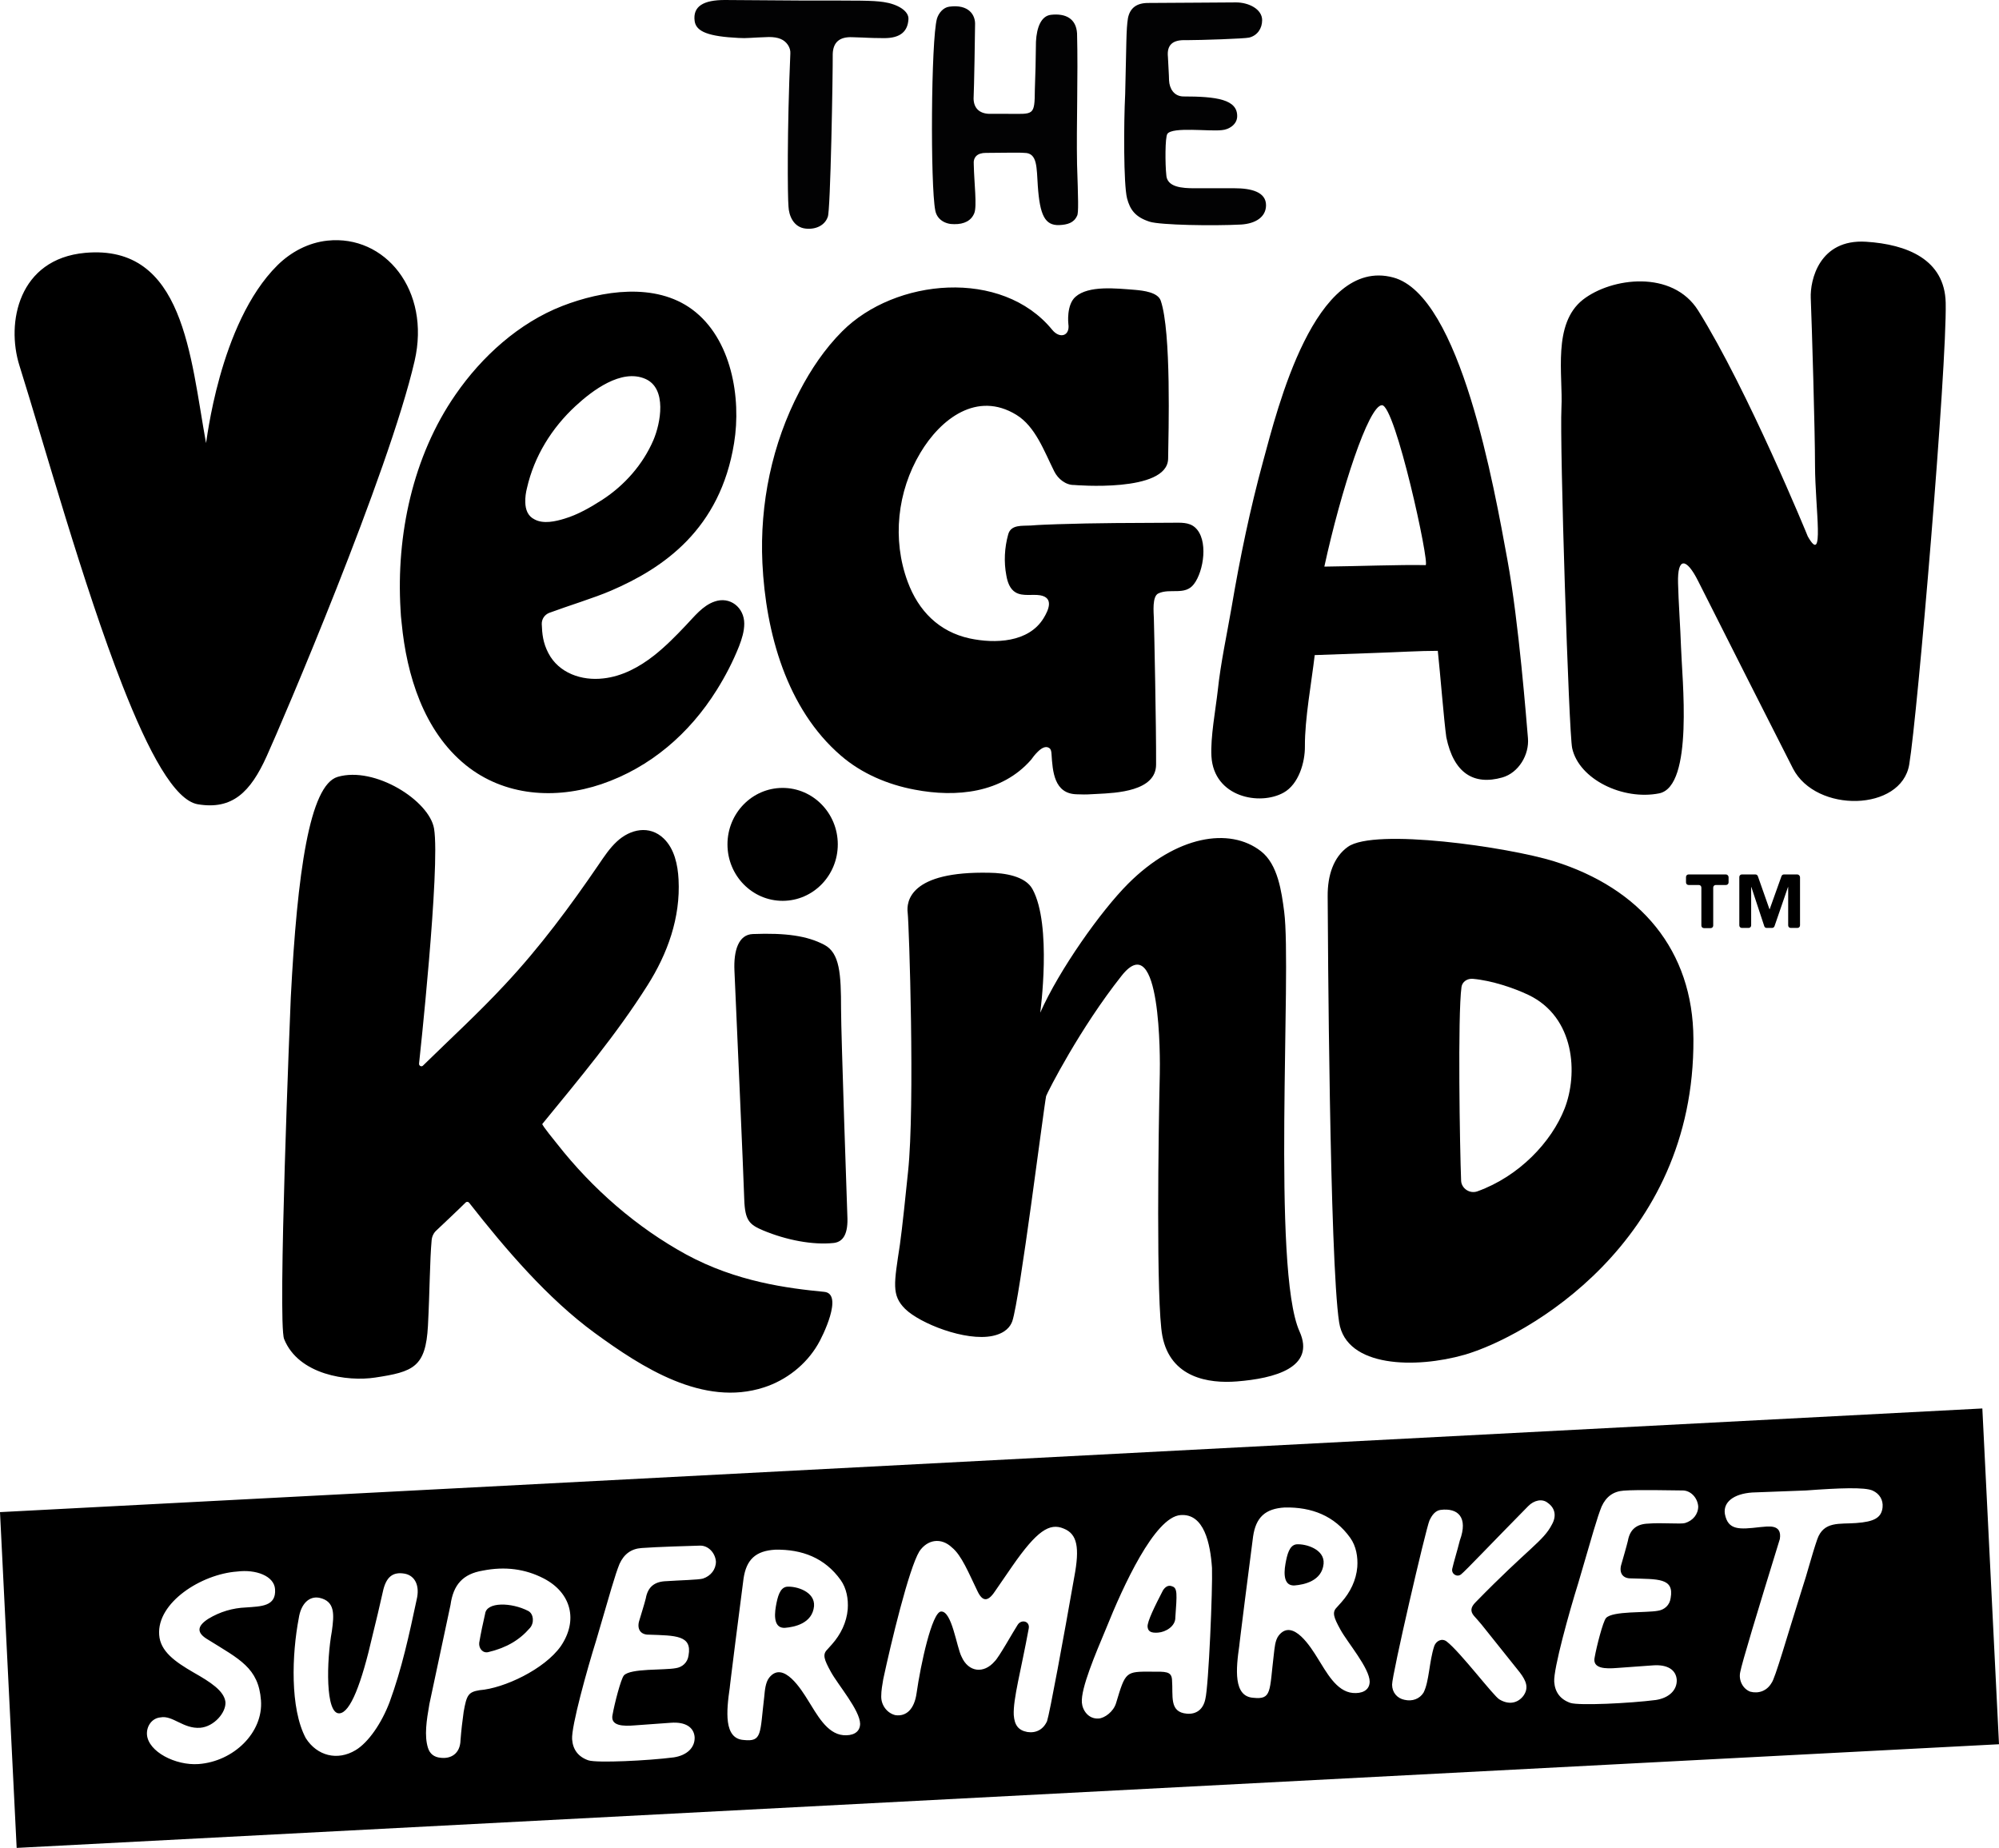 <svg data-v-d9ea982a="" version="1.1" id="logo_supermarket_svg__Layer_1" xmlns="http://www.w3.org/2000/svg" x="0" y="0" viewBox="0 0 1080 998.4" xml:space="preserve" alt="The Vegan Kind Supermarket" data-not-lazy="" class="hidden sm:block duration-200 h-24"><style>.logo_supermarket_svg__st0{fill:#020203}</style><path d="M425.1 857.2c-3.8.5-5 5.5-5.9 10.5-1.1 6.2-.6 12.1 5 11.7 4.9-.4 14.7-2.3 15.6-11.7.6-7.9-9.6-10.9-14.7-10.5zM285.4 870.3c-9.1-4.7-22.5-5-23.3 1.5-1.2 5.2-2.3 10.4-3.2 15.7-.3 3.1 2 5.8 5 5 9.6-2.3 16.7-6.4 22.4-13 2.4-2.7 2.1-7.6-.9-9.2zM633.3 857c-2.1-.9-3.8.3-5 2.2-4.3 8.3-8.5 16.8-8.3 19.6.2 2.3 1.5 3.5 5.6 3.2 4.3-.3 9.5-3.5 9.4-8.2.9-12.6 1.2-15.9-1.7-16.8zM700.4 834.3c-3.8.5-5 5.5-5.9 10.5-1.1 6.2-.6 12.1 5 11.7 4.9-.4 14.7-2.3 15.6-11.7.7-7.8-9.6-10.9-14.7-10.5z"></path><path d="M1071 760.9L0 816.9l9 181.4 1071-56-9-181.4zM132.9 868.4c-7.2.3-14 2.3-20.3 6.1-6.4 4.1-6.4 7.7-.2 11.3 17 10.6 27.3 15.2 28.6 32.8 1.3 17.4-14.8 33-33.7 34.4-12.5.9-27.2-6.7-27.9-15.9-.3-4.6 2.7-8.9 7.3-9.3 6.6-1.3 12.3 6.3 21.5 5.6 7.4-.6 14-8.2 13.6-13.9-.7-6.1-8.3-10.9-17.1-15.9-10.2-5.9-18.1-11.5-18.7-20.4-1.3-17.4 22.7-32.8 42.1-34.2 10.2-1.3 20 2.4 20.5 9.5.7 9.4-7.6 9.3-15.7 9.9zm92.2-4.2c-4 18.8-8 37.3-14.6 55.3-4.3 11.4-11.5 21.9-18.4 26-9.8 5.9-20.8 3.1-26.9-6.5-8.6-16.1-7.5-45.4-3.8-64.7 1.2-8.1 5.8-12.2 11.2-11.1 8.6 1.9 7.9 9.2 6.7 18-2.9 15.9-3.6 45 4.1 44.4 5.9-.4 11.9-16 17.9-42.2 2-7.9 3.7-15.4 5.5-23.3 1.7-8.1 5.3-11.2 12.1-9.9 5.5 1.2 8 6.7 6.2 14zm77.9 25.1c-8.8 12.5-30.7 22.8-43.9 23.8-6.1 1-7 2.6-8.6 11.7-.7 4.9-1.3 10.1-1.7 15.3-.2 7.5-5.4 10.2-10.8 9.5-3.4-.3-5.8-2.1-6.8-5.4-2-6.5-.8-14.6.8-23.7l11.4-53.5c1.5-10.9 6.7-16.7 17.4-18.5 12.1-2.4 23-.9 32.9 4.2 14.9 7.7 18.8 22.6 9.3 36.6zm76.8-36.5c-2.3.7-12.6.9-19.8 1.4-6.4.2-10 3.1-11.1 9.3-.6 2.6-3.1 10.5-3.7 12.6-1 4.2 1 7.1 5.4 7 14.4.5 23.4.3 21.4 11.2-.5 3.9-3.4 6.4-6.9 6.9-6.3 1.2-24.4 0-28 3.9-1.7 1.9-5.2 15.8-6.1 21-1.6 6.5 5.9 6.5 12 6l19.4-1.4c7.9-.6 12.5 2.4 12.9 7.8.2 5.6-4.1 9.8-11.3 10.9-14 1.8-41.4 3.1-46.1 1.6-5.5-1.9-8.4-5.8-8.8-11.4-.5-6.9 8.2-38.1 13-53.4 7.6-26 10.2-35.4 12.6-41.3 2.4-5.3 6.3-8.2 11.9-8.6 7.4-.6 27.7-1.2 31.6-1.3 4.4-.1 8.2 3.8 8.6 8.6 0 4.3-2.8 7.8-7 9.2zm75.8 84.6c-9-.8-14.4-11.5-19.1-18.9-3.3-5.3-13.3-21.7-20.9-12.2-2.1 2.6-2.4 7.2-2.7 10.3-2.4 20-1 24.5-11.1 23.4-10.8-.7-9.4-15.5-7.5-28.5-.2.8 5.8-46.7 7.4-58.6 1.5-10.4 6.6-15.1 17.1-15.7 14.6-.3 26.9 4.5 35.4 16.4 3.2 4.5 4.2 10.3 3.8 15.8-.6 7.1-3.8 13.6-8.5 18.9l-2.6 2.9c-2.6 2.6-1.7 5.3 2 12 3.9 7.1 15.7 20.7 15.8 28.1-.1 4.9-4.4 6.5-9.1 6.1zm124.8-85.5c-5.8 33.1-13.3 73.7-14.7 77.9-2 4.5-5.9 6.6-10.6 5.9-5-.9-7-3.8-7.4-9.2-.4-8.7 3.9-23.9 8.1-46.8.7-3.9-4-5.1-6-1.9-2.3 3.5-10.2 17.7-12.4 19.7-5.9 6.9-14.2 5.9-17.9-2.5-2.7-5.2-5.2-24.8-11.1-24.4-4.9.4-11 28.6-13.2 44.1-1.2 8.6-5.5 12.7-11.4 11.9-4.4-1-7.8-5.3-7.7-10.2 0-3.3.6-6.2 1.1-9.3 4.2-19.6 13.8-59.6 19.5-69 4.4-6.5 11.8-7.6 17.6-2.1 5.2 4.2 9 13.7 13.8 23.6 2.7 5.7 5.6 5.8 9.3.3l9.5-13.8c13.2-19 20.1-23.6 27.8-20.3 7.3 2.9 8.7 10.2 5.7 26.1zm70.8 66c-1.1 5.5-4.8 8.3-9.9 7.9-9.8-.8-7.4-9.5-8.1-18.4-.3-4.6-3.7-4.3-10.9-4.3-14.2-.1-14.2-.1-19.3 16.9-1.4 4.8-6.3 8.2-9.4 8.4-5.6.4-8.8-4.5-9.1-8.6-.6-7.7 7.3-26.2 13.2-40.3 8.9-22.2 26.1-60 40.1-61 12.8-1 16.1 15.5 17 28.5.4 11.2-1.8 63.8-3.6 70.9zm79.7-3.3c-9-.8-14.4-11.5-19.1-18.9-3.3-5.3-13.3-21.7-20.9-12.2-2.1 2.6-2.3 7.2-2.7 10.3-2.4 20-1 24.5-11.1 23.4-10.8-.7-9.4-15.5-7.5-28.5-.2.8 5.8-46.7 7.4-58.6 1.5-10.4 6.6-15.1 17.1-15.7 14.6-.3 26.9 4.5 35.4 16.4 3.2 4.5 4.2 10.3 3.8 15.8-.6 7.1-3.8 13.6-8.5 18.9l-2.6 2.9c-2.6 2.6-1.7 5.3 2 12 3.9 7.1 15.7 20.7 15.8 28.1-.1 4.9-4.4 6.5-9.1 6.1zm66.3-49c-2.7 2.7-2.9 4.9-.9 7.3 1.4 1.6 2.8 3.1 4.1 4.7l20.7 25.9c3.5 4.6 5 8.4 1.9 12.7-3.1 4-7.9 4.9-12.9 1.9-3.1-1.7-21.1-25.6-28.5-31.3-2.6-2-5.7-.3-6.7 2.4-2.8 8.4-2.7 19.1-5.8 25.2-2.1 3.4-6.1 4.9-10.3 3.9-4-.8-6.7-4-6.7-8.2-.1-5.1 18.2-84.1 20.2-88.7 1.4-3 3.2-5.3 6-5.7 9.4-1.2 15 4 10.4 16.5-1.5 6-3.2 11.3-4.1 15.3-.6 2.8 2.6 4.8 4.8 3 2.4-1.9 16.1-16.4 36.2-36.8 3.2-3.3 7.7-4.2 10.6-1.8 4 2.8 4.8 7.1 2.3 11.6-4.7 9.2-12.5 12.6-41.3 42.1zm113.2-42.8c-2.3.7-12.7-.3-19.8.3-6.4.2-10 3.1-11.1 9.3-.6 2.6-3.1 11.2-3.7 13.3-1 4.2 1 7.1 5.4 7 14.4.5 23.4-.4 21.4 10.6-.5 3.9-3.4 6.4-6.9 6.9-6.3 1.2-24.4 0-28 3.9-1.7 1.9-5.2 15.8-6.1 21-1.6 6.5 5.9 6.5 12 6l19.4-1.4c7.9-.6 12.5 2.4 12.9 7.8.2 5.6-4.2 9.8-11.3 10.9-14 1.8-41.4 3.1-46.1 1.6-5.5-1.9-8.4-5.8-8.8-11.4-.5-6.9 8.2-38.1 13-53.4 7.6-26 10.2-35.4 12.6-41.3 2.4-5.3 6.3-8.2 11.9-8.6 7.4-.6 27.8-.1 31.7-.1 4.4-.1 8.2 3.8 8.6 8.6 0 4.2-2.8 7.7-7.1 9zm106.7-8.5c-.6 5.7-4.6 7.8-14.3 8.5-8.9.7-17.5-1.2-21 8.8-3.1 9-5.3 18.1-8.3 27.1-7.9 25-14.5 48.3-16.4 50.5-2.5 4.3-7 5.9-11.5 4.7-4-1.5-6.4-6.2-5.4-10.6.9-4.9 9-31.7 21.4-71.9 1.3-8.4-6.6-6.7-10.7-6.4-11.2 1.3-17.3 1.8-19-7.1-1-6.3 4.6-10.9 14.8-11.6l29.1-1.1c17.5-1.3 31.8-1.9 36 .1 3.7 1.7 5.7 5.1 5.3 9z"></path><g><path d="M932.4 472.4h-20.1c-.8 0-1.4.6-1.4 1.4v2.9c0 .8.6 1.4 1.4 1.4h5.5c.8 0 1.4.6 1.4 1.4V500c0 .8.6 1.4 1.4 1.4h3.6c.8 0 1.4-.6 1.4-1.4v-20.5c0-.8.6-1.4 1.4-1.4h5.5c.8 0 1.4-.6 1.4-1.4v-2.9c-.1-.8-.7-1.4-1.5-1.4zM971 472.4h-7.2c-.6 0-1.1.4-1.3.9l-6.4 17.9h-.1l-6.3-17.9c-.2-.5-.7-.9-1.3-.9h-7.3c-.8 0-1.4.6-1.4 1.4v26.1c0 .8.6 1.4 1.4 1.4h3.6c.8 0 1.4-.6 1.4-1.4v-20.7h.1l7 21.2c.2.6.7.9 1.3.9h2.9c.6 0 1.1-.4 1.3-.9l7.3-21.2h.1v20.7c0 .8.6 1.4 1.4 1.4h3.6c.8 0 1.4-.6 1.4-1.4v-26.1c-.1-.8-.8-1.4-1.5-1.4zM560.6 406.2c2-2 4.4-3.5 6.4-2 .9.7 1 1.9 1.1 3.1.6 9.5 1.4 21.5 13.6 21.8 7.4.2 3.7.1 11.1-.2 10.3-.5 31.8-1.4 31.8-15.9.1-20.9-1-72-1.2-78.9-.1-3.3-1-11.9 2.4-13.5 6.3-3 14.4 1.3 19.2-5 5.4-7 8-24.2.6-30.7-3.3-2.9-7.9-2.5-12-2.5-20.8.1-41.6.1-62.4.8-4.8.2-9.6.3-14.3.7-4.5.3-10.7-.7-12.2 4.8-2 7.2-2.4 14.9-1 22.2.6 3.5 1.9 7.4 5.1 9.2 3.9 2.2 9 .8 13.2 1.5 7.3 1.3 4.7 7.7 1.8 12.4-8.1 13.2-26.3 13.8-39.9 10.9-16.6-3.6-27.7-14.9-33.5-30.6-8.5-22.9-5.6-48.8 6.8-69.6 11-18.5 30.7-33.6 51.9-20.6 10.3 6.3 15 19.6 20.5 30.6 2 4 6.2 7.4 10.7 7.3 0 0 50.5 4.4 50.8-14.2.2-14.1 1.8-68.5-4-85.4-1.6-4.5-9.3-5.4-13.8-5.8-10.3-.8-25.1-2.5-32.2 3.7-5.1 4.4-3.9 14.7-3.9 14.7 1 6.5-4.6 8.2-8.7 3.2-27.2-33.3-84.9-27.9-113.5.8-9.4 9.4-16.9 20.6-23 32.3-14.9 28.4-21.6 60.9-20.1 92.9 1.8 37.4 13 78.7 42.4 104 11.2 9.7 25.4 15.7 39.9 18.4 22.4 4.3 47.1 1.9 62.9-16.2.6-.8 1.9-2.7 3.5-4.2zM216.4 329.3c.1 2.4.3 4.9.6 7.3 2.7 28.1 11.9 58.3 34.6 76.7 20.9 16.9 48.6 18.7 73.4 10.3 26.4-9 47.5-27.3 62.2-50.8 4.7-7.5 8.8-15.4 12.1-23.7 1.5-3.9 2.8-8 2.8-12.2 0-8.7-7.7-14.9-16.1-11.9-6.4 2.2-10.9 8.1-15.5 12.9-5.4 5.7-10.9 11.3-17.1 16.2-8 6.3-17.3 11.3-27.4 12.4-11.8 1.4-24.1-2.9-29.7-13.6-3-5.7-3.4-10.6-3.6-15.7-.1-2.7 1.5-5.1 4-6.1 10.2-3.8 24.4-8.1 33.4-12 28.4-12.2 59-33.2 66.5-79.7 4-24.5-1.4-56.5-22.6-72.2-20-14.8-48.8-10.2-70.2-1.9-23.4 9.1-43.5 27.3-57.7 47.9-23.1 33.3-32.1 75.9-29.7 116.1zm67.4-57.9c-.1-2.6.3-5.4.9-7.7 3.9-17.2 13.4-32.5 26.3-44.4 9-8.3 24.7-20.3 37.7-14.6 11.8 5.2 8.2 24 4.3 33.1-5.7 13.2-15.6 24.4-27.6 32.2-6.4 4.1-13.1 8-20.4 10.2-4.9 1.5-11.4 3-16.2.4-3.7-1.8-4.9-5.4-5-9.2zM839.6 465.3c-24.8-7.7-97-18.1-111.4-7.8-7.6 5.4-11 15.2-10.9 26.7.1 18.2 1 196.6 6.2 230.2 3.8 24.5 41.5 25 67.7 17.5 32.7-9.4 124.4-60.2 123.7-170.6-.2-47.9-28.6-81.4-75.3-96zm5.7 133.6c-7.1 18.1-24.6 36.6-47.1 44.7-4.2 1.5-8.6-1.6-8.8-5.7-.7-17.5-1.9-89.2.2-104.7.4-2.8 3.1-4.7 6.2-4.4 10.1.9 22 4.9 30 8.7 25.2 12.1 26.8 42.7 19.5 61.4zM445.3 510.4c-9.1-4.8-20.6-6.5-38.6-5.8-7.7.3-10.4 8.9-9.9 19.8 1.5 34.3 4.7 105.5 5.3 123.6.4 11.5 2.8 13.6 10.4 16.8 12.3 5.1 26.5 7.9 37.9 6.7 5.3-.6 7.9-5.1 7.4-14.7 0 0-3.4-97.9-3.4-111.7 0-19.1-.7-30.3-9.1-34.7z"></path><ellipse transform="matrix(1 -.002 .002 1 -1.08 1.005)" cx="423" cy="456" rx="29.8" ry="30.5"></ellipse><path d="M445.3 697.9c-19.6-1.9-47.4-5.4-74.6-20.2-26.7-14.6-50.6-35.4-69.6-59.6-.8-1-8.5-10.4-8.1-10.9 19.8-24.2 40-48.3 56.7-74.7 11-17.3 18-36.8 16.9-57.4-.4-7.8-2.2-16.5-8-22.1-7.7-7.4-18.1-5.1-25.3 1.6-3.9 3.6-6.8 8-9.8 12.4-15.5 22.7-31.8 44.7-50.6 64.8-14.2 15.3-29.5 29.3-44.4 43.9-.8.8-2.2.1-2.1-1.1 0 0 11.6-106.3 8.1-127-2.6-15.1-32-33.8-52.1-27.9-15.1 4.5-21.8 51.4-25.3 119.2-.3 6.7-7.2 175.7-3.6 184.5 7.8 19.4 34.3 23.1 49.2 20.8 20.6-3.1 27.3-5.6 28.5-27.9 1-19.1 1-35.5 2-46.3.2-2.1 1.1-4 2.7-5.4 3.9-3.7 11.8-11.1 15.7-15 .5-.5 1.4-.4 1.8.1 19.9 25.4 42.6 51.9 67.9 70.4 25.5 18.6 58.6 40.1 91.5 29.4 12-3.9 22.6-12.2 29-23.1 2.5-4.1 14.1-27.5 3.5-28.5zM1031.5 413c4.5-26.9 20.4-214.9 19.7-249.4-.5-23.5-21-31.6-43-33-25.4-1.6-30.3 20.9-29.9 30.4.6 14.9 2.3 71.6 2.3 90.5.1 23.9 5.3 54.5-3.9 38.3 0-.1-32.5-79.3-59.2-122-13.9-22.2-46.9-17.9-62.3-5.9-16.6 13.1-10.7 40.7-11.6 58.4-1 19.7 4 175.9 5.8 183.9 3.7 16.8 27.4 28.3 47 24.4 18.8-3.8 12.3-62.4 11.8-79.1-.3-9.4-1.4-25.1-1.6-34.5-.4-14.2 4.5-13.8 10.9-1 10.3 20.5 45.6 90.3 51.2 101.2 12.5 24.2 58.6 23.2 62.8-2.2zM144.1 408.5c8-17.6 65.9-152.8 79.9-213.5 8.8-38.2-16-68.3-47.1-65-10.3 1.1-19.7 6.1-27 13.3-31.8 31.5-38.4 97.2-38.6 96-8.5-46.7-11.9-107.5-65.3-102.7-36 3.3-42.8 37.7-35.5 60.9C23.9 240.1 44.9 316 66.2 370.4c14.1 36 28.1 62 40.7 64.1 18.6 3.1 28.4-6.5 37.2-26zM781.4 398.3c4 19.4 14.8 26.1 30.3 21.7 8.7-2.5 14.6-12.2 13.8-21.3-.8-9.1-4.9-62.5-11.1-96.3-7.1-38.6-25.3-142.8-61.7-152.5-42.5-11.4-62.6 71.2-70.2 99-7.1 26-12.6 52.5-17.1 79.1-2.6 15.1-5.9 30-7.5 45.2-1.1 9.8-4 25.3-3.4 35.4 1.3 22.1 26.1 26.8 39 19.6 8.1-4.5 11.6-16.3 11.5-25.1-.1-14.7 3.6-34.6 5.3-49.2l31-1.1c14.9-.5 25.5-1.2 35.5-1.2 1.3 12 3.3 37.5 4.6 46.7zm-11.2-93c-14.1-.3-36.5.6-54.7.8 9-41.3 23.9-87 31.1-87.2 7.2-.3 26.1 86.3 23.6 86.4zM693.8 492.5c-1.4-10.8-3.4-25.5-12.5-32.6-17-13.3-45.9-8.4-71.8 17.5-14.7 14.7-37.3 46.6-47.5 69.7 0 0 6.5-47.4-4.2-66.8-3.9-7.1-15.3-8.7-23.1-8.8-43.2-1-45.1 15.5-44.3 21.7.7 5.6 4 103.9.2 139.7-1.1 10.8-3.2 31.1-4.4 39.4-3.2 21.2-4.6 27.4 2.8 34.8 7.9 7.8 32.6 17.7 47.3 14.6 7-1.5 9.6-5.1 10.6-7.9 4.1-12 16.9-114.9 18.3-121.7.9-2.4 18.2-36.5 40.8-65 21.3-26.9 20.8 45.4 20.6 53.2-.7 29.9-2.1 123.6 1.4 141.5 4.4 22.6 25 25.7 40.2 24.5 20.4-1.6 42.7-7.5 33.9-27-15.1-33.4-4.1-194.7-8.3-226.8z"></path></g><g><path d="M426 111.6c-.5-5.1-.8-41.4 1-82.7.1-1.5-.3-3.1-1.3-4.6-2-3-5.2-4.3-10.3-4.3-9.8.3-11.9.8-16.4.5-16-.8-22.9-3.3-23.7-9.1C374.2 3.3 380.2 0 391.6 0l43.7.3c29.5 0 35.8-.1 42.1.8 7.5 1.1 13.8 4.8 13.4 9.4-.4 6.1-3.9 10.2-13.4 10.1-9.9-.1-6.6-.2-16.9-.5-6.9-.3-10.4 2.7-10.6 9.1.1 9.6-1.2 85.8-2.7 88-1.5 4.4-6.2 6.9-11.9 6.3-6.7-.7-9.1-7.2-9.3-11.9zM505.3 113.7c-2.7-13.7-2.3-92 .9-103.6.9-3 3.4-6.1 6.7-6.5 10.4-1.4 14.2 4.4 13.9 9.9 0 3-.5 34.3-.8 39.8.1 4.9 2.9 8 8.4 8.2h9.9c14.2 0 14.7 1.4 14.8-13.2.3-8.5.5-15.1.6-25.8.4-7.7 2.8-13.9 8.1-14.5 8-.9 13.6 2.1 14.1 10 .6 23.4-.4 49.2 0 70.9.6 18.1.9 26.4 0 27.7-1.7 3.8-5.2 4.8-9.6 5-7.8.3-10.5-5.4-11.6-21.1-.7-9.9-.1-17.9-7.2-17.9-3.5-.3-11.6 0-20.9 0-4.5 0-6.9 2.2-6.5 6.3.2 9.9 1.8 22.4.3 26.2-1.6 4.1-5.5 6.1-10.9 6-4.8.1-9.3-2.5-10.2-7.4zM608.9 107.1c-1.9-7.6-1.8-40.4-1-56.3.7-27.2.5-34.9 1.5-41 1.1-5.5 4.7-8.2 10.9-8.2 8.2 0 43.2-.3 47.5-.3 6.8 0 14.1 3.6 14.1 9.6 0 4.5-2.6 8.3-7 9.4-2.4.6-26.2 1.4-34.1 1.4-7.2-.3-10.5 2.5-9.8 9.1.1 2.7.6 10.4.6 12.6.2 4.4 2.6 8.5 7.5 8.7 18 0 29.7 1.5 29.3 11-.2 4.2-4.4 6.9-8.3 7.2-6.8.8-26.6-1.9-29.4 2-1.3 1.9-1.2 16.5-.6 22 .2 6.9 8.6 7.4 15.4 7.4H667c8.8 0 17.1 1.9 17 9.3-.1 6.3-5.7 9.8-13.4 10.3-15.3.8-43.6.3-49.4-1.5-7.9-2.5-10.7-6.6-12.3-12.7z" class="logo_supermarket_svg__st0"></path></g></svg>